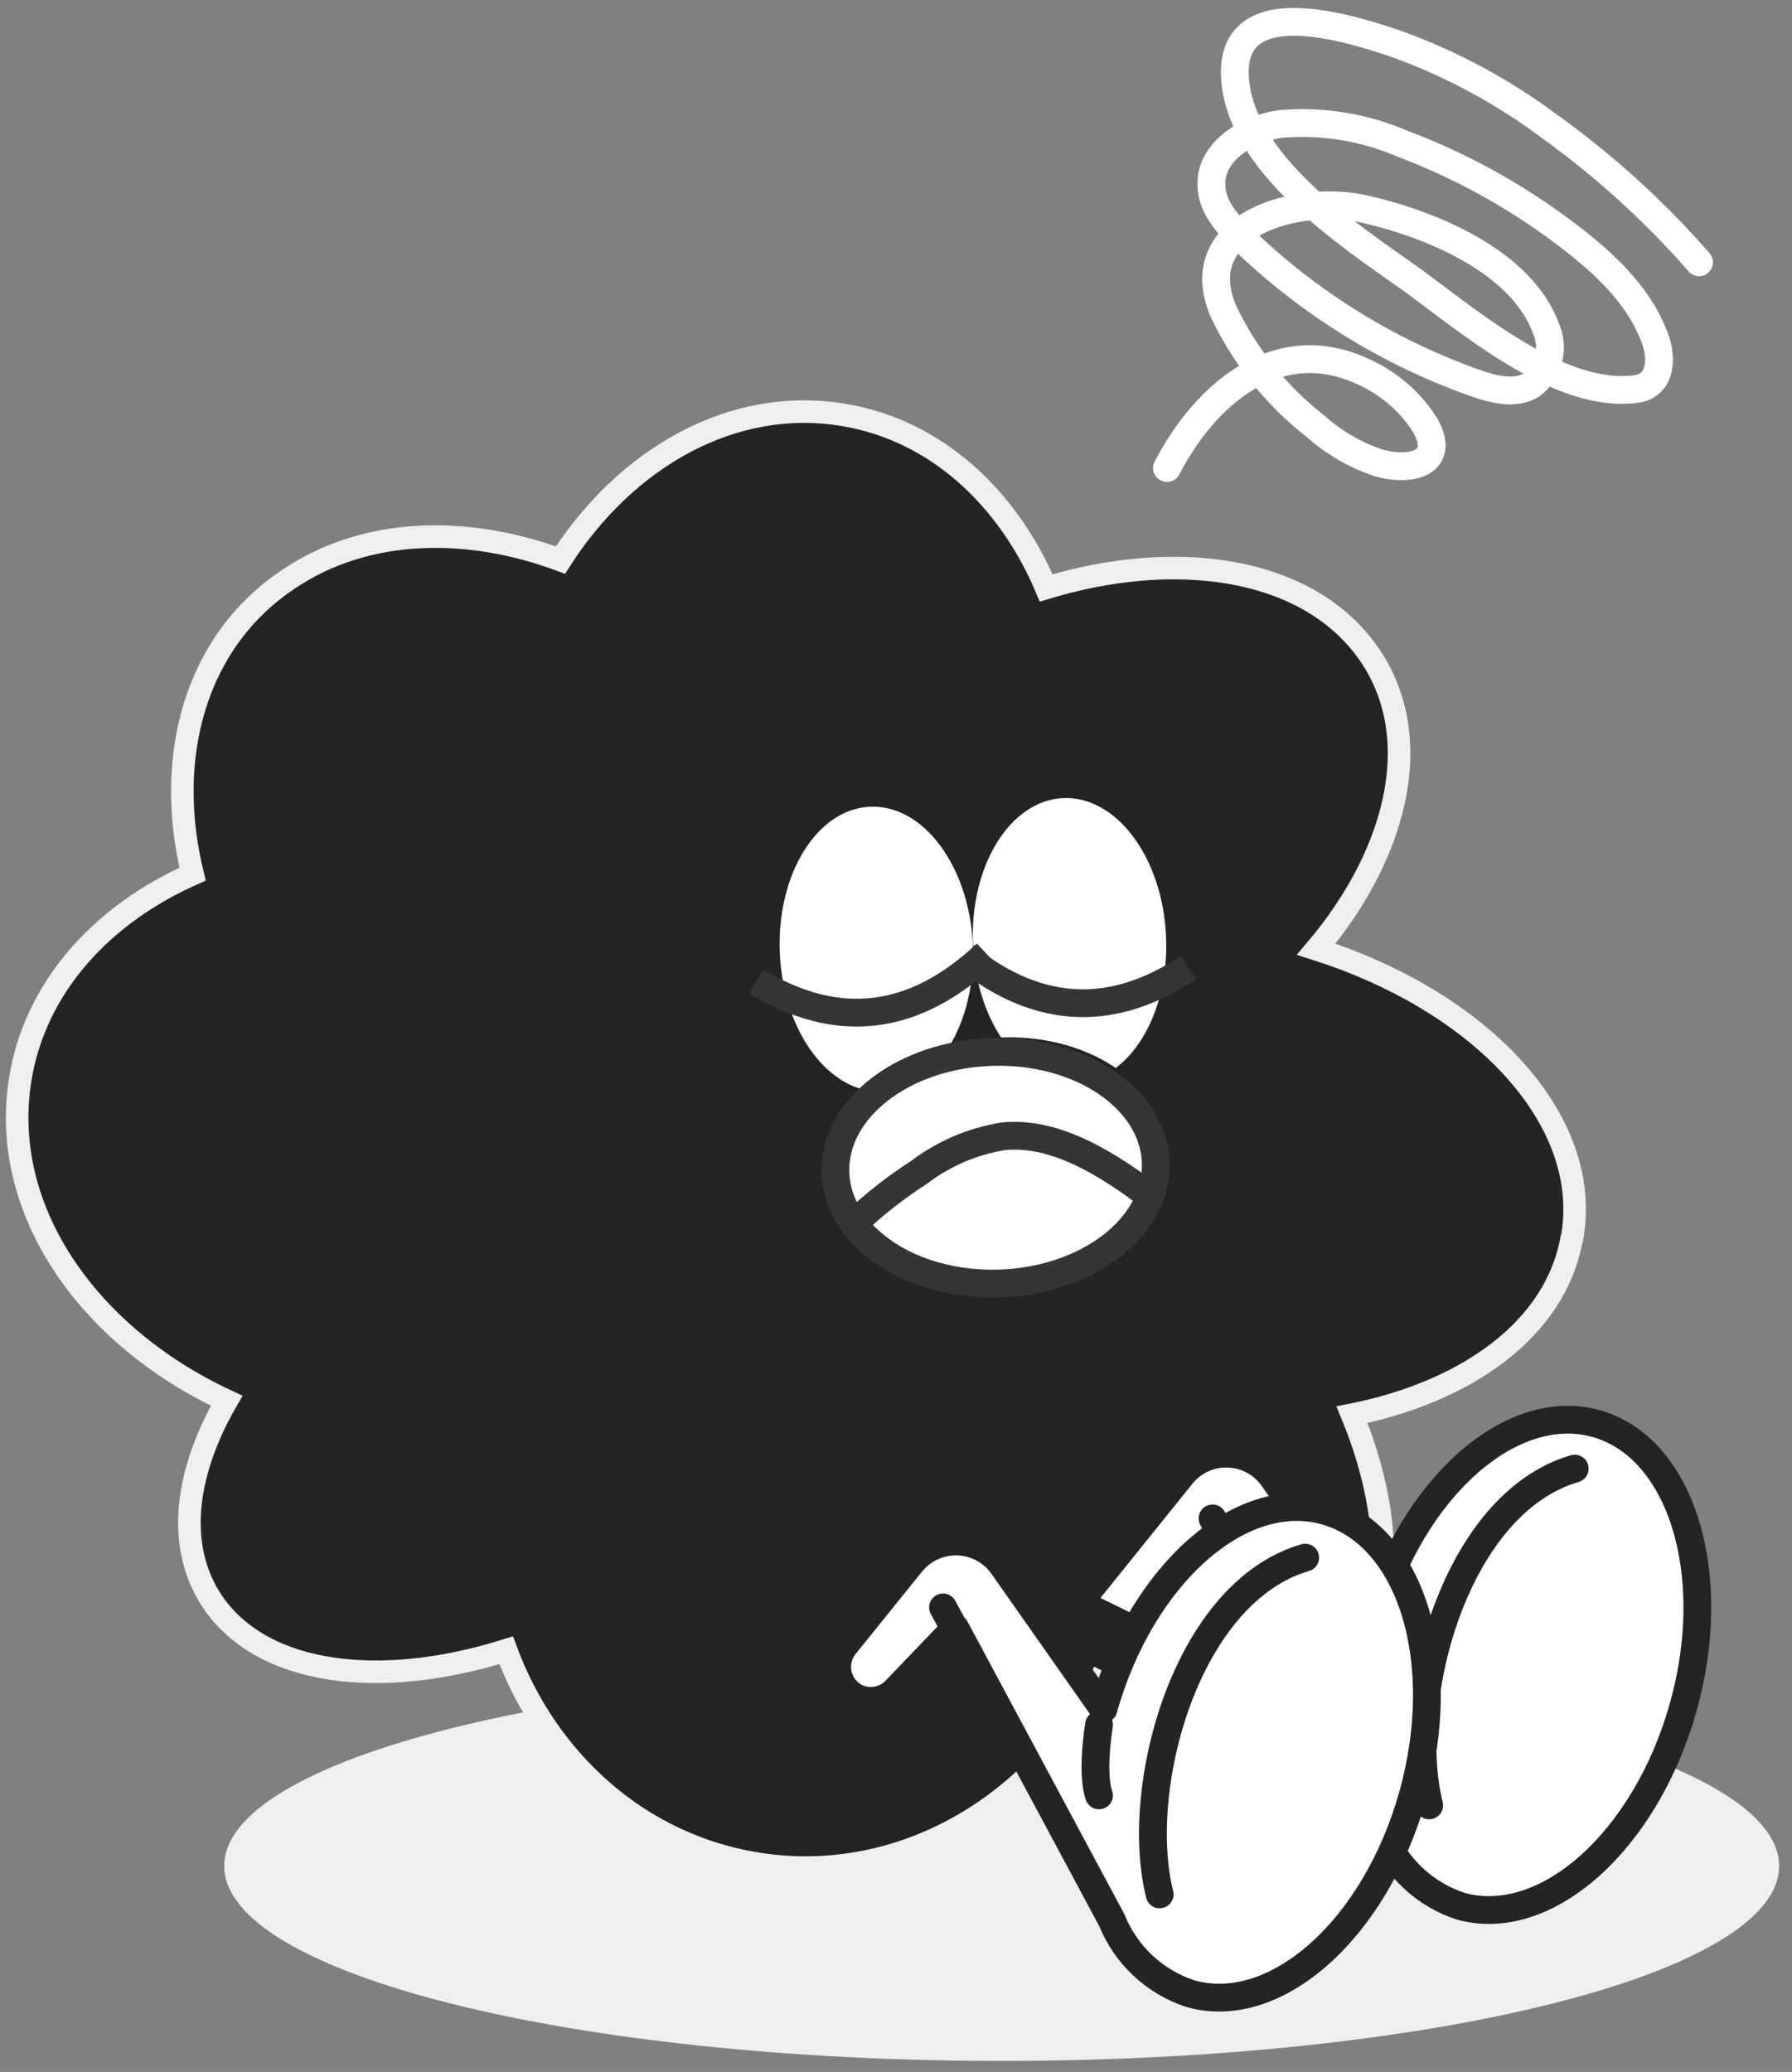 <svg width="109" height="126" viewBox="0 0 109 126" fill="none" xmlns="http://www.w3.org/2000/svg">
<rect x="0" y="0" width="109" height="126" fill="#808080" stroke="none"/>
<path d="M60.928 125.331C87.044 125.331 108.216 120.023 108.216 113.477C108.216 106.93 87.044 101.623 60.928 101.623C34.811 101.623 13.639 106.93 13.639 113.477C13.639 120.023 34.811 125.331 60.928 125.331Z" fill="#EFEFEF"/>
<path d="M103.346 15.949C100.652 12.867 97.614 10.104 94.291 7.714C91.454 5.592 88.321 3.9 84.991 2.692C82.065 1.685 74.845 -0.589 75.115 4.67C75.386 9.929 82.048 14.3 85.718 16.896C89.235 19.432 94.799 24.277 99.491 23.66C101.021 23.474 101.106 21.876 100.708 20.701C99.863 18.265 97.969 16.38 95.965 14.782C92.726 12.213 89.106 10.165 85.236 8.711C82.904 7.718 80.362 7.317 77.838 7.545C75.834 7.832 73.61 9.236 73.686 11.248C73.686 12.558 74.676 13.649 75.623 14.571C79.664 18.464 84.493 21.445 89.785 23.313C90.884 23.694 92.16 24.015 93.167 23.406C93.667 23.019 94.025 22.478 94.186 21.866C94.347 21.254 94.3 20.607 94.054 20.024C92.558 15.847 86.893 13.59 82.953 12.702C79.013 11.814 72.207 13.624 74.397 18.891C75.689 21.637 77.609 24.041 80.002 25.909C81.134 26.923 82.464 27.692 83.909 28.166C85.929 28.707 87.975 28.107 86.673 25.833C85.763 24.413 84.458 23.291 82.919 22.603C77.711 20.168 73.314 23.964 70.981 28.462" stroke="white" stroke-width="1.691" stroke-linecap="round" stroke-linejoin="round"/>
<path d="M84.065 95.697C84.286 92.804 83.65 89.462 82.24 86.034C89.199 84.638 94.597 80.842 95.592 75.353L95.618 75.317L95.646 75.152C96.267 71.402 94.671 67.686 91.682 64.577C88.89 61.673 84.842 59.248 80.064 57.723C85.206 51.638 86.838 44.341 82.939 39.32C79.137 34.422 71.395 33.406 63.636 35.752C61.309 30.258 56.924 26.161 51.311 25.232C44.582 24.104 38.08 27.827 34.09 34.061C28.358 31.934 22.251 32.082 17.617 35.178C11.886 38.945 9.966 46.002 11.714 53.158C6.209 55.603 2.16 60.001 1.238 65.585L1.238 65.586C-0.071 73.55 5.335 81.251 13.789 85.183C11.162 89.732 10.617 94.421 13.224 97.82L13.227 97.824C14.918 100.002 17.622 101.204 20.787 101.555C23.776 101.887 27.23 101.47 30.787 100.358C33.256 107.021 38.798 112.123 45.919 113.315C54.483 114.754 62.764 110.05 66.85 102.274C71.728 104.749 76.701 105.343 80.178 103.049C82.579 101.468 83.826 98.82 84.065 95.697Z" fill="#242427" stroke="#EFEFEF" stroke-width="1.372" stroke-miterlimit="10" stroke-linecap="round"/>
<path d="M65.442 65.851C68.684 65.706 71.139 61.712 70.925 56.931C70.711 52.149 67.909 48.39 64.667 48.535C61.425 48.68 58.97 52.674 59.184 57.456C59.398 62.237 62.2 65.996 65.442 65.851Z" fill="white"/>
<path d="M61.447 77.72C56.273 78.236 51.766 75.564 51.394 71.802C51.022 68.039 54.903 64.505 60.086 63.989C65.269 63.474 69.767 66.145 70.139 69.908C70.511 73.67 66.63 77.188 61.447 77.72Z" fill="white" stroke="#242427" stroke-width="1.691" stroke-miterlimit="10"/>
<path d="M70.156 70.052C67.62 72.065 64.466 68.488 60.661 68.86C56.856 69.232 55.537 73.265 50.887 71.955" stroke="#242427" stroke-width="1.691"/>
<path d="M62.054 70.957L64.591 69.748L57.024 70.501L59.729 71.194C60.508 71.386 61.33 71.302 62.054 70.957Z" fill="#242427" stroke="#242427" stroke-width="1.691" stroke-linecap="round" stroke-linejoin="round"/>
<path d="M69.842 98.596L74.543 93.692L84.063 111.447C84.486 112.495 85.132 113.439 85.957 114.211C86.782 114.984 87.766 115.567 88.84 115.92C94.023 117.365 100.068 111.98 102.368 103.871C104.668 95.763 102.275 88.027 97.092 86.573C91.909 85.118 85.856 90.513 83.564 98.612L77.443 89.887C77.133 89.444 76.724 89.078 76.249 88.82C75.773 88.562 75.244 88.419 74.704 88.4C74.163 88.382 73.625 88.491 73.134 88.716C72.642 88.942 72.21 89.279 71.871 89.701L66.156 96.795" fill="white"/>
<path d="M69.842 98.596L74.543 93.692L84.063 111.447C84.486 112.495 85.132 113.439 85.957 114.211C86.782 114.984 87.766 115.567 88.84 115.92C94.023 117.365 100.068 111.98 102.368 103.871C104.668 95.763 102.275 88.027 97.092 86.573C91.909 85.118 85.856 90.513 83.564 98.612L77.443 89.887C77.133 89.444 76.724 89.078 76.249 88.82C75.773 88.562 75.244 88.419 74.704 88.4C74.163 88.382 73.625 88.491 73.134 88.716C72.642 88.942 72.21 89.279 71.871 89.701L66.156 96.795" stroke="#242427" stroke-width="1.691" stroke-linecap="round" stroke-linejoin="round"/>
<path d="M86.931 109.789C85.316 103.279 88.546 91.417 95.783 89.311" stroke="#242427" stroke-width="1.691" stroke-linecap="round" stroke-linejoin="round"/>
<path d="M73.755 92.339L75.421 95.408" stroke="#242427" stroke-width="1.691" stroke-linecap="round" stroke-linejoin="round"/>
<path fill-rule="evenodd" clip-rule="evenodd" d="M83.235 103.771C83.235 103.771 82.753 102.697 83.277 99.476L83.235 103.771Z" fill="white"/>
<path d="M83.235 103.771C83.235 103.771 82.753 102.697 83.277 99.476" stroke="#242427" stroke-width="1.691" stroke-linecap="round" stroke-linejoin="round"/>
<path d="M51.331 100.118L55.424 95.045C55.763 94.623 56.196 94.286 56.689 94.06C57.181 93.834 57.719 93.726 58.26 93.744C58.801 93.762 59.331 93.906 59.807 94.164C60.284 94.422 60.693 94.787 61.004 95.231L67.117 103.931C69.391 95.831 75.428 90.403 80.645 91.891C85.861 93.379 88.195 101.09 85.929 109.19C83.663 117.29 77.609 122.718 72.401 121.238C71.327 120.885 70.343 120.302 69.518 119.53C68.693 118.757 68.047 117.814 67.624 116.765L58.104 99.01L54.477 102.79C54.167 103.114 53.762 103.33 53.321 103.406C52.879 103.482 52.425 103.414 52.025 103.212C51.76 103.07 51.529 102.872 51.347 102.633C51.165 102.393 51.037 102.117 50.971 101.824C50.905 101.53 50.903 101.226 50.965 100.931C51.028 100.637 51.153 100.36 51.331 100.118Z" fill="white" stroke="#242427" stroke-width="1.691" stroke-linecap="round" stroke-linejoin="round"/>
<path d="M70.536 115.201C68.921 108.691 72.151 96.829 79.389 94.724" stroke="#242427" stroke-width="1.691" stroke-linecap="round" stroke-linejoin="round"/>
<path d="M57.361 97.751L59.026 100.82" stroke="#242427" stroke-width="1.691" stroke-linecap="round" stroke-linejoin="round"/>
<path fill-rule="evenodd" clip-rule="evenodd" d="M66.849 109.181C66.849 109.181 66.359 108.107 66.849 104.886V109.181Z" fill="white"/>
<path d="M66.849 109.181C66.849 109.181 66.359 108.107 66.849 104.886" stroke="#242427" stroke-width="1.691" stroke-linecap="round" stroke-linejoin="round"/>
<path d="M72.267 58.85C67.459 62.057 62.772 61.691 58.206 57.751" stroke="#353538" stroke-width="1.691" stroke-miterlimit="10"/>
<path d="M53.691 66.375C56.933 66.23 59.388 62.236 59.174 57.455C58.96 52.673 56.158 48.915 52.916 49.06C49.674 49.205 47.219 53.198 47.433 57.98C47.647 62.761 50.449 66.52 53.691 66.375Z" fill="white"/>
<path d="M46.006 59.686C50.949 62.69 55.614 62.127 59.999 57.995" stroke="#353538" stroke-width="1.691" stroke-miterlimit="10"/>
<path d="M60.766 78.052C66.148 77.893 70.417 74.613 70.303 70.725C70.188 66.837 65.732 63.813 60.351 63.972C54.969 64.131 50.699 67.412 50.814 71.3C50.929 75.188 55.385 78.211 60.766 78.052Z" fill="white" stroke="#353538" stroke-width="1.691" stroke-miterlimit="10"/>
<path d="M51.918 74.423C53.144 73.257 54.477 72.21 55.9 71.295C57.409 70.148 59.178 69.393 61.049 69.097C63.746 68.843 66.376 70.23 68.659 71.802C69.108 72.099 69.532 72.433 69.927 72.8" stroke="#353538" stroke-width="1.691" stroke-miterlimit="10"/>
</svg>
